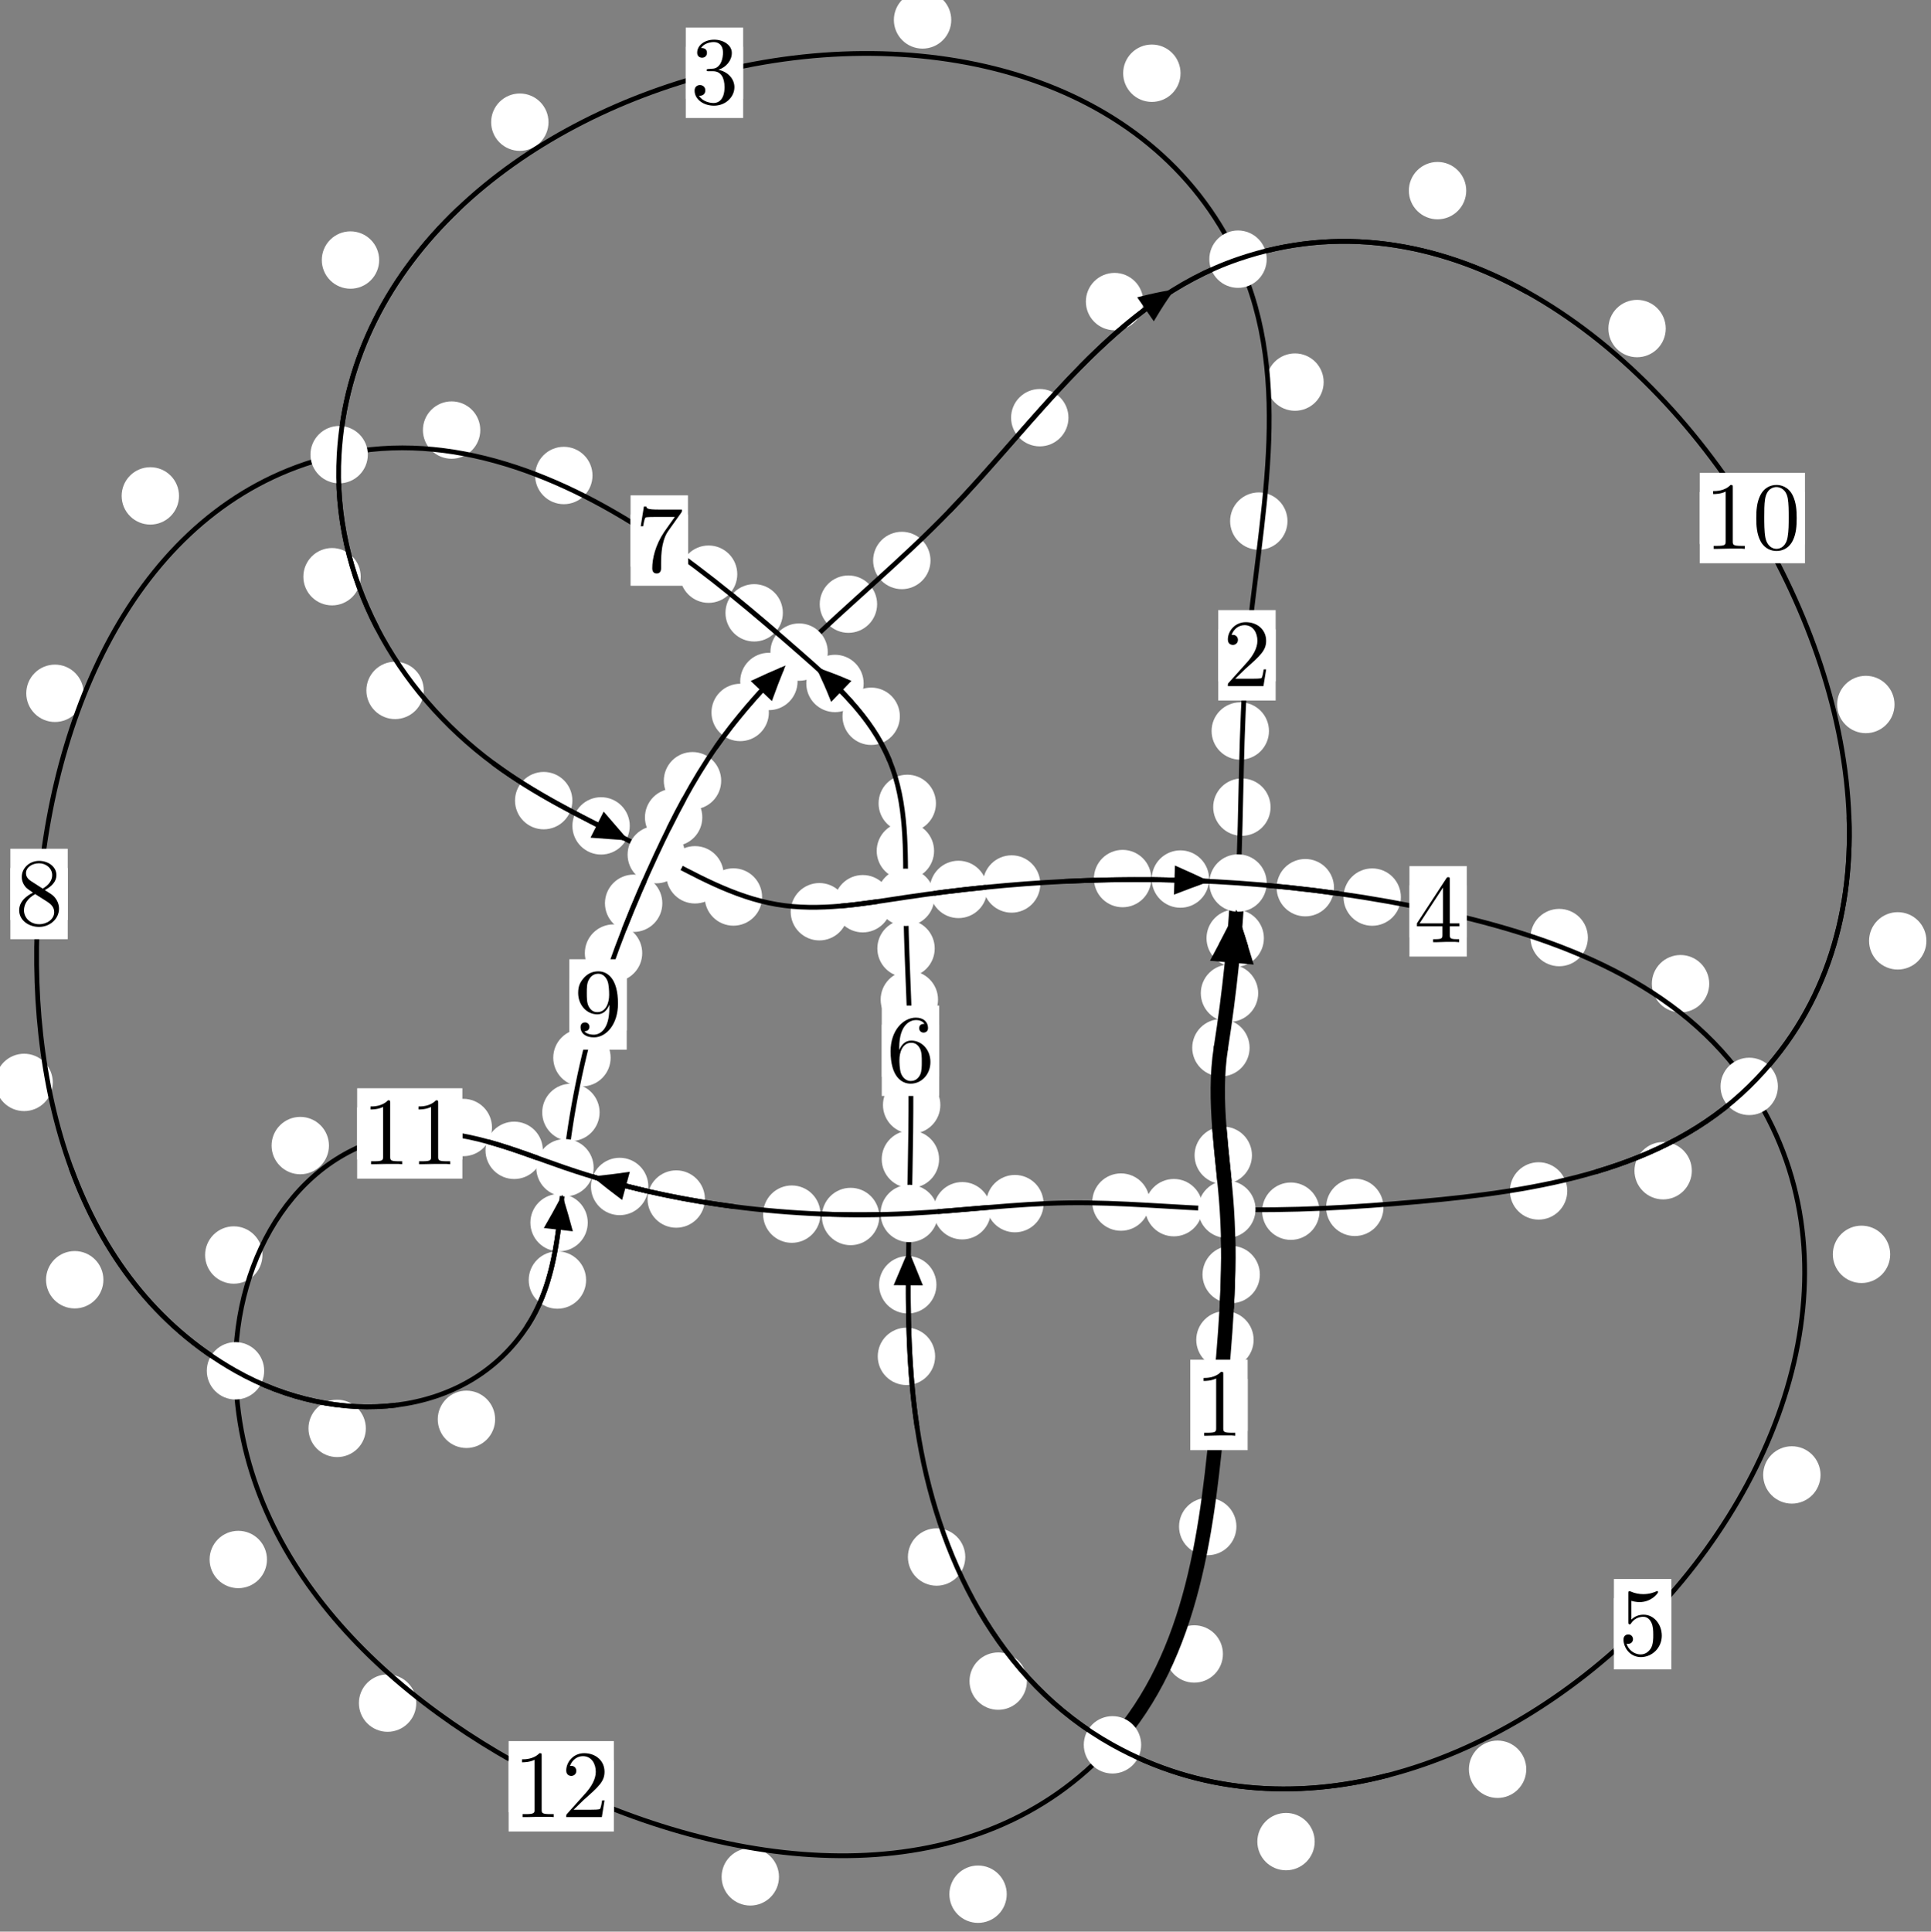 <?xml version="1.0"?>
<!-- Created by MetaPost 1.999 on 2021.07.06:0010 -->
<svg version="1.1" xmlns="http://www.w3.org/2000/svg" xmlns:xlink="http://www.w3.org/1999/xlink" width="201.208" height="201.251" viewBox="0 0 201.208 201.251">
<rect x="0" y="0" width="201.208" height="201.251" fill="#808080" stroke="none"/>
<!-- Original BoundingBox: -129.476654 -108.339905 71.731384 92.911057 -->
  <defs>
    <g transform="scale(0.01,0.01)" id="GLYPHcmr10_48">
      <path style="fill-rule: evenodd;" d="M460 -320C460 -400,455 -480,420 -554C374 -650,292 -666,250 -666C190 -666,117 -640,76 -547C44 -478,39 -400,39 -320C39 -245,43 -155,84 -79C127 2,200 22,249 22C303 22,379 1,423 -94C455 -163,460 -241,460 -320M249 -0C210 -0,151 -25,133 -121C122 -181,122 -273,122 -332C122 -396,122 -462,130 -516C149 -635,224 -644,249 -644C282 -644,348 -626,367 -527C377 -471,377 -395,377 -332C377 -257,377 -189,366 -125C351 -30,294 -0,249 -0"></path>
    </g>
    <g transform="scale(0.01,0.01)" id="GLYPHcmr10_49">
      <path style="fill-rule: evenodd;" d="M294 -640C294 -664,294 -666,271 -666C209 -602,121 -602,89 -602L89 -571C109 -571,168 -571,220 -597L220 -79C220 -43,217 -31,127 -31L95 -31L95 -0L257 -0L130 -3L217 -3L257 -3L297 -3L384 -3L419 -0L419 -31L387 -31C297 -31,294 -42,294 -79"></path>
    </g>
    <g transform="scale(0.01,0.01)" id="GLYPHcmr10_50">
      <path style="fill-rule: evenodd;" d="M127 -77L233 -180C389 -318,449 -372,449 -472C449 -586,359 -666,237 -666C124 -666,50 -574,50 -485C50 -429,100 -429,103 -429C120 -429,155 -441,155 -482C155 -508,137 -534,102 -534C94 -534,92 -534,89 -533C112 -598,166 -635,224 -635C315 -635,358 -554,358 -472C358 -392,308 -313,253 -251L61 -37C50 -26,50 -24,50 -0L421 -0L449 -174L424 -174C419 -144,412 -100,402 -85C395 -77,329 -77,307 -77"></path>
    </g>
    <g transform="scale(0.01,0.01)" id="GLYPHcmr10_51">
      <path style="fill-rule: evenodd;" d="M290 -352C372 -379,430 -449,430 -528C430 -610,342 -666,246 -666C145 -666,69 -606,69 -530C69 -497,91 -478,120 -478C151 -478,171 -500,171 -529C171 -579,124 -579,109 -579C140 -628,206 -641,242 -641C283 -641,338 -619,338 -529C338 -517,336 -459,310 -415C280 -367,246 -364,221 -363C213 -362,189 -360,182 -360C174 -359,167 -358,167 -348C167 -337,174 -337,191 -337L235 -337C317 -337,354 -269,354 -171C354 -35,285 -6,241 -6C198 -6,123 -23,88 -82C123 -77,154 -99,154 -137C154 -173,127 -193,98 -193C74 -193,42 -179,42 -135C42 -44,135 22,244 22C366 22,457 -69,457 -171C457 -253,394 -331,290 -352"></path>
    </g>
    <g transform="scale(0.01,0.01)" id="GLYPHcmr10_52">
      <path style="fill-rule: evenodd;" d="M294 -165L294 -78C294 -42,292 -31,218 -31L197 -31L197 -0L332 -0L238 -3L290 -3L332 -3L374 -3L427 -3L468 -0L468 -31L447 -31C373 -31,371 -42,371 -78L371 -165L471 -165L471 -196L371 -196L371 -651C371 -671,371 -677,355 -677C346 -677,343 -677,335 -665L28 -196L28 -165M300 -196L56 -196L300 -569"></path>
    </g>
    <g transform="scale(0.01,0.01)" id="GLYPHcmr10_53">
      <path style="fill-rule: evenodd;" d="M449 -201C449 -320,367 -420,259 -420C211 -420,168 -404,132 -369L132 -564C152 -558,185 -551,217 -551C340 -551,410 -642,410 -655C410 -661,407 -666,400 -666C399 -666,397 -666,392 -663C372 -654,323 -634,256 -634C216 -634,170 -641,123 -662C115 -665,113 -665,111 -665C101 -665,101 -657,101 -641L101 -345C101 -327,101 -319,115 -319C122 -319,124 -322,128 -328C139 -344,176 -398,257 -398C309 -398,334 -352,342 -334C358 -297,360 -258,360 -208C360 -173,360 -113,336 -71C312 -32,275 -6,229 -6C156 -6,99 -59,82 -118C85 -117,88 -116,99 -116C132 -116,149 -141,149 -165C149 -189,132 -214,99 -214C85 -214,50 -207,50 -161C50 -75,119 22,231 22C347 22,449 -74,449 -201"></path>
    </g>
    <g transform="scale(0.01,0.01)" id="GLYPHcmr10_54">
      <path style="fill-rule: evenodd;" d="M132 -328L132 -352C132 -605,256 -641,307 -641C331 -641,373 -635,395 -601C380 -601,340 -601,340 -556C340 -525,364 -510,386 -510C402 -510,432 -519,432 -558C432 -618,388 -666,305 -666C177 -666,42 -537,42 -316C42 -49,158 22,251 22C362 22,457 -72,457 -204C457 -331,368 -427,257 -427C189 -427,152 -376,132 -328M251 -6C188 -6,158 -66,152 -81C134 -128,134 -208,134 -226C134 -304,166 -404,256 -404C272 -404,318 -404,349 -342C367 -305,367 -254,367 -205C367 -157,367 -107,350 -71C320 -11,274 -6,251 -6"></path>
    </g>
    <g transform="scale(0.01,0.01)" id="GLYPHcmr10_55">
      <path style="fill-rule: evenodd;" d="M476 -609C485 -621,485 -623,485 -644L242 -644C120 -644,118 -657,114 -676L89 -676L56 -470L81 -470C84 -486,93 -549,106 -561C113 -567,191 -567,204 -567L411 -567C400 -551,321 -442,299 -409C209 -274,176 -135,176 -33C176 -23,176 22,222 22C268 22,268 -23,268 -33L268 -84C268 -139,271 -194,279 -248C283 -271,297 -357,341 -419"></path>
    </g>
    <g transform="scale(0.01,0.01)" id="GLYPHcmr10_56">
      <path style="fill-rule: evenodd;" d="M163 -457C117 -487,113 -521,113 -538C113 -599,178 -641,249 -641C322 -641,386 -589,386 -517C386 -460,347 -412,287 -377M309 -362C381 -399,430 -451,430 -517C430 -609,341 -666,250 -666C150 -666,69 -592,69 -499C69 -481,71 -436,113 -389C124 -377,161 -352,186 -335C128 -306,42 -250,42 -151C42 -45,144 22,249 22C362 22,457 -61,457 -168C457 -204,446 -249,408 -291C389 -312,373 -322,309 -362M209 -320L332 -242C360 -223,407 -193,407 -132C407 -58,332 -6,250 -6C164 -6,92 -68,92 -151C92 -209,124 -273,209 -320"></path>
    </g>
    <g transform="scale(0.01,0.01)" id="GLYPHcmr10_57">
      <path style="fill-rule: evenodd;" d="M367 -318L367 -286C367 -52,263 -6,205 -6C188 -6,134 -8,107 -42C151 -42,159 -71,159 -88C159 -119,135 -134,113 -134C97 -134,67 -125,67 -86C67 -19,121 22,206 22C335 22,457 -114,457 -329C457 -598,342 -666,253 -666C198 -666,149 -648,106 -603C65 -558,42 -516,42 -441C42 -316,130 -218,242 -218C303 -218,344 -260,367 -318M243 -241C227 -241,181 -241,150 -304C132 -341,132 -391,132 -440C132 -494,132 -541,153 -578C180 -628,218 -641,253 -641C299 -641,332 -607,349 -562C361 -530,365 -467,365 -421C365 -338,331 -241,243 -241"></path>
    </g>
  </defs>
  <path d="M131.101 103.477C131.101 102.684,130.786 101.924,130.226 101.363C129.665 100.803,128.905 100.488,128.112 100.488C127.32 100.488,126.559 100.803,125.999 101.363C125.438 101.924,125.123 102.684,125.123 103.477C125.123 104.269,125.438 105.029,125.999 105.59C126.559 106.15,127.32 106.465,128.112 106.465C128.905 106.465,129.665 106.15,130.226 105.59C130.786 105.029,131.101 104.269,131.101 103.477Z" style="fill: rgb(100%,100%,100%);stroke: none;"></path>
  <path d="M130.207 109.162C130.207 108.369,129.892 107.609,129.332 107.049C128.771 106.488,128.011 106.173,127.218 106.173C126.426 106.173,125.665 106.488,125.105 107.049C124.545 107.609,124.23 108.369,124.23 109.162C124.23 109.955,124.545 110.715,125.105 111.275C125.665 111.836,126.426 112.151,127.218 112.151C128.011 112.151,128.771 111.836,129.332 111.275C129.892 110.715,130.207 109.955,130.207 109.162Z" style="fill: rgb(100%,100%,100%);stroke: none;"></path>
  <path d="M132.392 84.093C132.392 83.3,132.077 82.54,131.516 81.98C130.956 81.419,130.196 81.104,129.403 81.104C128.61 81.104,127.85 81.419,127.29 81.98C126.729 82.54,126.414 83.3,126.414 84.093C126.414 84.886,126.729 85.646,127.29 86.206C127.85 86.767,128.61 87.082,129.403 87.082C130.196 87.082,130.956 86.767,131.516 86.206C132.077 85.646,132.392 84.886,132.392 84.093Z" style="fill: rgb(100%,100%,100%);stroke: none;"></path>
  <path d="M131.696 97.748C131.696 96.955,131.381 96.195,130.82 95.635C130.26 95.074,129.5 94.759,128.707 94.759C127.914 94.759,127.154 95.074,126.594 95.635C126.033 96.195,125.718 96.955,125.718 97.748C125.718 98.541,126.033 99.301,126.594 99.861C127.154 100.422,127.914 100.737,128.707 100.737C129.5 100.737,130.26 100.422,130.82 99.861C131.381 99.301,131.696 98.541,131.696 97.748Z" style="fill: rgb(100%,100%,100%);stroke: none;"></path>
  <path d="M134.155 54.291C134.155 53.499,133.84 52.739,133.279 52.178C132.719 51.618,131.959 51.303,131.166 51.303C130.373 51.303,129.613 51.618,129.053 52.178C128.492 52.739,128.177 53.499,128.177 54.291C128.177 55.084,128.492 55.844,129.053 56.405C129.613 56.965,130.373 57.28,131.166 57.28C131.959 57.28,132.719 56.965,133.279 56.405C133.84 55.844,134.155 55.084,134.155 54.291Z" style="fill: rgb(100%,100%,100%);stroke: none;"></path>
  <path d="M132.224 76.16C132.224 75.368,131.909 74.607,131.348 74.047C130.788 73.486,130.028 73.172,129.235 73.172C128.442 73.172,127.682 73.486,127.122 74.047C126.561 74.607,126.246 75.368,126.246 76.16C126.246 76.953,126.561 77.713,127.122 78.274C127.682 78.834,128.442 79.149,129.235 79.149C130.028 79.149,130.788 78.834,131.348 78.274C131.909 77.713,132.224 76.953,132.224 76.16Z" style="fill: rgb(100%,100%,100%);stroke: none;"></path>
  <path d="M123.011 7.63C123.011 6.837,122.696 6.077,122.135 5.517C121.575 4.956,120.814 4.641,120.022 4.641C119.229 4.641,118.469 4.956,117.908 5.517C117.348 6.077,117.033 6.837,117.033 7.63C117.033 8.423,117.348 9.183,117.908 9.743C118.469 10.304,119.229 10.619,120.022 10.619C120.814 10.619,121.575 10.304,122.135 9.743C122.696 9.183,123.011 8.423,123.011 7.63Z" style="fill: rgb(100%,100%,100%);stroke: none;"></path>
  <path d="M137.924 39.809C137.924 39.017,137.609 38.257,137.049 37.696C136.488 37.136,135.728 36.821,134.935 36.821C134.143 36.821,133.383 37.136,132.822 37.696C132.262 38.257,131.947 39.017,131.947 39.809C131.947 40.602,132.262 41.362,132.822 41.923C133.383 42.483,134.143 42.798,134.935 42.798C135.728 42.798,136.488 42.483,137.049 41.923C137.609 41.362,137.924 40.602,137.924 39.809Z" style="fill: rgb(100%,100%,100%);stroke: none;"></path>
  <path d="M57.153 12.73C57.153 11.937,56.839 11.177,56.278 10.616C55.718 10.056,54.957 9.741,54.165 9.741C53.372 9.741,52.612 10.056,52.051 10.616C51.491 11.177,51.176 11.937,51.176 12.73C51.176 13.522,51.491 14.282,52.051 14.843C52.612 15.403,53.372 15.718,54.165 15.718C54.957 15.718,55.718 15.403,56.278 14.843C56.839 14.282,57.153 13.522,57.153 12.73Z" style="fill: rgb(100%,100%,100%);stroke: none;"></path>
  <path d="M99.119 2.078C99.119 1.285,98.804 0.525,98.243 -0.036C97.683 -0.596,96.923 -0.911,96.13 -0.911C95.337 -0.911,94.577 -0.596,94.017 -0.036C93.456 0.525,93.141 1.285,93.141 2.078C93.141 2.87,93.456 3.631,94.017 4.191C94.577 4.751,95.337 5.066,96.13 5.066C96.923 5.066,97.683 4.751,98.243 4.191C98.804 3.631,99.119 2.87,99.119 2.078Z" style="fill: rgb(100%,100%,100%);stroke: none;"></path>
  <path d="M37.586 60.085C37.586 59.293,37.271 58.533,36.711 57.972C36.15 57.412,35.39 57.097,34.598 57.097C33.805 57.097,33.045 57.412,32.484 57.972C31.924 58.533,31.609 59.293,31.609 60.085C31.609 60.878,31.924 61.638,32.484 62.199C33.045 62.759,33.805 63.074,34.598 63.074C35.39 63.074,36.15 62.759,36.711 62.199C37.271 61.638,37.586 60.878,37.586 60.085Z" style="fill: rgb(100%,100%,100%);stroke: none;"></path>
  <path d="M39.508 27.093C39.508 26.3,39.193 25.54,38.632 24.98C38.072 24.419,37.311 24.104,36.519 24.104C35.726 24.104,34.966 24.419,34.405 24.98C33.845 25.54,33.53 26.3,33.53 27.093C33.53 27.886,33.845 28.646,34.405 29.206C34.966 29.767,35.726 30.082,36.519 30.082C37.311 30.082,38.072 29.767,38.632 29.206C39.193 28.646,39.508 27.886,39.508 27.093Z" style="fill: rgb(100%,100%,100%);stroke: none;"></path>
  <path d="M59.641 83.415C59.641 82.622,59.326 81.862,58.766 81.302C58.205 80.741,57.445 80.426,56.652 80.426C55.86 80.426,55.099 80.741,54.539 81.302C53.979 81.862,53.664 82.622,53.664 83.415C53.664 84.208,53.979 84.968,54.539 85.528C55.099 86.089,55.86 86.404,56.652 86.404C57.445 86.404,58.205 86.089,58.766 85.528C59.326 84.968,59.641 84.208,59.641 83.415Z" style="fill: rgb(100%,100%,100%);stroke: none;"></path>
  <path d="M44.154 71.932C44.154 71.139,43.839 70.379,43.279 69.818C42.718 69.258,41.958 68.943,41.165 68.943C40.373 68.943,39.612 69.258,39.052 69.818C38.491 70.379,38.176 71.139,38.176 71.932C38.176 72.724,38.491 73.484,39.052 74.045C39.612 74.605,40.373 74.92,41.165 74.92C41.958 74.92,42.718 74.605,43.279 74.045C43.839 73.484,44.154 72.724,44.154 71.932Z" style="fill: rgb(100%,100%,100%);stroke: none;"></path>
  <path d="M75.405 91.143C75.405 90.351,75.09 89.59,74.529 89.03C73.969 88.469,73.209 88.155,72.416 88.155C71.623 88.155,70.863 88.469,70.303 89.03C69.742 89.59,69.427 90.351,69.427 91.143C69.427 91.936,69.742 92.696,70.303 93.257C70.863 93.817,71.623 94.132,72.416 94.132C73.209 94.132,73.969 93.817,74.529 93.257C75.09 92.696,75.405 91.936,75.405 91.143Z" style="fill: rgb(100%,100%,100%);stroke: none;"></path>
  <path d="M65.621 86.046C65.621 85.253,65.306 84.493,64.745 83.932C64.185 83.372,63.425 83.057,62.632 83.057C61.839 83.057,61.079 83.372,60.519 83.932C59.958 84.493,59.643 85.253,59.643 86.046C59.643 86.838,59.958 87.598,60.519 88.159C61.079 88.719,61.839 89.034,62.632 89.034C63.425 89.034,64.185 88.719,64.745 88.159C65.306 87.598,65.621 86.838,65.621 86.046Z" style="fill: rgb(100%,100%,100%);stroke: none;"></path>
  <path d="M88.366 94.99C88.366 94.197,88.051 93.437,87.491 92.876C86.93 92.316,86.17 92.001,85.377 92.001C84.585 92.001,83.825 92.316,83.264 92.876C82.704 93.437,82.389 94.197,82.389 94.99C82.389 95.783,82.704 96.543,83.264 97.103C83.825 97.664,84.585 97.979,85.377 97.979C86.17 97.979,86.93 97.664,87.491 97.103C88.051 96.543,88.366 95.783,88.366 94.99Z" style="fill: rgb(100%,100%,100%);stroke: none;"></path>
  <path d="M79.409 93.456C79.409 92.663,79.094 91.903,78.533 91.342C77.973 90.782,77.213 90.467,76.42 90.467C75.627 90.467,74.867 90.782,74.307 91.342C73.746 91.903,73.431 92.663,73.431 93.456C73.431 94.248,73.746 95.009,74.307 95.569C74.867 96.13,75.627 96.445,76.42 96.445C77.213 96.445,77.973 96.13,78.533 95.569C79.094 95.009,79.409 94.248,79.409 93.456Z" style="fill: rgb(100%,100%,100%);stroke: none;"></path>
  <path d="M102.862 92.666C102.862 91.873,102.547 91.113,101.986 90.553C101.426 89.992,100.666 89.677,99.873 89.677C99.08 89.677,98.32 89.992,97.76 90.553C97.199 91.113,96.884 91.873,96.884 92.666C96.884 93.459,97.199 94.219,97.76 94.779C98.32 95.34,99.08 95.655,99.873 95.655C100.666 95.655,101.426 95.34,101.986 94.779C102.547 94.219,102.862 93.459,102.862 92.666Z" style="fill: rgb(100%,100%,100%);stroke: none;"></path>
  <path d="M92.888 94.155C92.888 93.362,92.573 92.602,92.013 92.041C91.452 91.481,90.692 91.166,89.899 91.166C89.107 91.166,88.346 91.481,87.786 92.041C87.225 92.602,86.911 93.362,86.911 94.155C86.911 94.947,87.225 95.708,87.786 96.268C88.346 96.829,89.107 97.144,89.899 97.144C90.692 97.144,91.452 96.829,92.013 96.268C92.573 95.708,92.888 94.947,92.888 94.155Z" style="fill: rgb(100%,100%,100%);stroke: none;"></path>
  <path d="M119.963 91.535C119.963 90.742,119.648 89.982,119.088 89.421C118.527 88.861,117.767 88.546,116.974 88.546C116.182 88.546,115.422 88.861,114.861 89.421C114.301 89.982,113.986 90.742,113.986 91.535C113.986 92.327,114.301 93.088,114.861 93.648C115.422 94.209,116.182 94.523,116.974 94.523C117.767 94.523,118.527 94.209,119.088 93.648C119.648 93.088,119.963 92.327,119.963 91.535Z" style="fill: rgb(100%,100%,100%);stroke: none;"></path>
  <path d="M108.398 92.1C108.398 91.308,108.083 90.547,107.523 89.987C106.962 89.427,106.202 89.112,105.409 89.112C104.617 89.112,103.856 89.427,103.296 89.987C102.735 90.547,102.421 91.308,102.421 92.1C102.421 92.893,102.735 93.653,103.296 94.214C103.856 94.774,104.617 95.089,105.409 95.089C106.202 95.089,106.962 94.774,107.523 94.214C108.083 93.653,108.398 92.893,108.398 92.1Z" style="fill: rgb(100%,100%,100%);stroke: none;"></path>
  <path d="M139.001 92.484C139.001 91.692,138.686 90.932,138.126 90.371C137.565 89.811,136.805 89.496,136.013 89.496C135.22 89.496,134.46 89.811,133.899 90.371C133.339 90.932,133.024 91.692,133.024 92.484C133.024 93.277,133.339 94.037,133.899 94.598C134.46 95.158,135.22 95.473,136.013 95.473C136.805 95.473,137.565 95.158,138.126 94.598C138.686 94.037,139.001 93.277,139.001 92.484Z" style="fill: rgb(100%,100%,100%);stroke: none;"></path>
  <path d="M125.986 91.585C125.986 90.793,125.671 90.032,125.11 89.472C124.55 88.912,123.79 88.597,122.997 88.597C122.204 88.597,121.444 88.912,120.884 89.472C120.323 90.032,120.008 90.793,120.008 91.585C120.008 92.378,120.323 93.138,120.884 93.699C121.444 94.259,122.204 94.574,122.997 94.574C123.79 94.574,124.55 94.259,125.11 93.699C125.671 93.138,125.986 92.378,125.986 91.585Z" style="fill: rgb(100%,100%,100%);stroke: none;"></path>
  <path d="M165.454 97.682C165.454 96.889,165.139 96.129,164.579 95.568C164.018 95.008,163.258 94.693,162.465 94.693C161.673 94.693,160.913 95.008,160.352 95.568C159.792 96.129,159.477 96.889,159.477 97.682C159.477 98.474,159.792 99.234,160.352 99.795C160.913 100.355,161.673 100.67,162.465 100.67C163.258 100.67,164.018 100.355,164.579 99.795C165.139 99.234,165.454 98.474,165.454 97.682Z" style="fill: rgb(100%,100%,100%);stroke: none;"></path>
  <path d="M145.971 93.464C145.971 92.672,145.656 91.912,145.096 91.351C144.535 90.791,143.775 90.476,142.982 90.476C142.19 90.476,141.43 90.791,140.869 91.351C140.309 91.912,139.994 92.672,139.994 93.464C139.994 94.257,140.309 95.017,140.869 95.578C141.43 96.138,142.19 96.453,142.982 96.453C143.775 96.453,144.535 96.138,145.096 95.578C145.656 95.017,145.971 94.257,145.971 93.464Z" style="fill: rgb(100%,100%,100%);stroke: none;"></path>
  <path d="M196.956 130.686C196.956 129.893,196.641 129.133,196.081 128.572C195.52 128.012,194.76 127.697,193.968 127.697C193.175 127.697,192.415 128.012,191.854 128.572C191.294 129.133,190.979 129.893,190.979 130.686C190.979 131.478,191.294 132.239,191.854 132.799C192.415 133.359,193.175 133.674,193.968 133.674C194.76 133.674,195.52 133.359,196.081 132.799C196.641 132.239,196.956 131.478,196.956 130.686Z" style="fill: rgb(100%,100%,100%);stroke: none;"></path>
  <path d="M178.1 102.489C178.1 101.696,177.785 100.936,177.224 100.375C176.664 99.815,175.904 99.5,175.111 99.5C174.318 99.5,173.558 99.815,172.998 100.375C172.437 100.936,172.122 101.696,172.122 102.489C172.122 103.281,172.437 104.041,172.998 104.602C173.558 105.162,174.318 105.477,175.111 105.477C175.904 105.477,176.664 105.162,177.224 104.602C177.785 104.041,178.1 103.281,178.1 102.489Z" style="fill: rgb(100%,100%,100%);stroke: none;"></path>
  <path d="M159.036 184.333C159.036 183.54,158.721 182.78,158.16 182.22C157.6 181.659,156.84 181.344,156.047 181.344C155.254 181.344,154.494 181.659,153.934 182.22C153.373 182.78,153.058 183.54,153.058 184.333C153.058 185.126,153.373 185.886,153.934 186.446C154.494 187.007,155.254 187.322,156.047 187.322C156.84 187.322,157.6 187.007,158.16 186.446C158.721 185.886,159.036 185.126,159.036 184.333Z" style="fill: rgb(100%,100%,100%);stroke: none;"></path>
  <path d="M189.698 153.669C189.698 152.876,189.383 152.116,188.823 151.555C188.262 150.995,187.502 150.68,186.709 150.68C185.917 150.68,185.156 150.995,184.596 151.555C184.035 152.116,183.721 152.876,183.721 153.669C183.721 154.461,184.035 155.221,184.596 155.782C185.156 156.342,185.917 156.657,186.709 156.657C187.502 156.657,188.262 156.342,188.823 155.782C189.383 155.221,189.698 154.461,189.698 153.669Z" style="fill: rgb(100%,100%,100%);stroke: none;"></path>
  <path d="M107.001 175.15C107.001 174.357,106.686 173.597,106.126 173.037C105.565 172.476,104.805 172.161,104.012 172.161C103.22 172.161,102.459 172.476,101.899 173.037C101.338 173.597,101.023 174.357,101.023 175.15C101.023 175.943,101.338 176.703,101.899 177.263C102.459 177.824,103.22 178.139,104.012 178.139C104.805 178.139,105.565 177.824,106.126 177.263C106.686 176.703,107.001 175.943,107.001 175.15Z" style="fill: rgb(100%,100%,100%);stroke: none;"></path>
  <path d="M136.991 191.871C136.991 191.079,136.676 190.319,136.116 189.758C135.555 189.198,134.795 188.883,134.002 188.883C133.21 188.883,132.45 189.198,131.889 189.758C131.329 190.319,131.014 191.079,131.014 191.871C131.014 192.664,131.329 193.424,131.889 193.985C132.45 194.545,133.21 194.86,134.002 194.86C134.795 194.86,135.555 194.545,136.116 193.985C136.676 193.424,136.991 192.664,136.991 191.871Z" style="fill: rgb(100%,100%,100%);stroke: none;"></path>
  <path d="M97.438 141.315C97.438 140.522,97.123 139.762,96.563 139.201C96.002 138.641,95.242 138.326,94.45 138.326C93.657 138.326,92.897 138.641,92.336 139.201C91.776 139.762,91.461 140.522,91.461 141.315C91.461 142.107,91.776 142.868,92.336 143.428C92.897 143.989,93.657 144.303,94.45 144.303C95.242 144.303,96.002 143.989,96.563 143.428C97.123 142.868,97.438 142.107,97.438 141.315Z" style="fill: rgb(100%,100%,100%);stroke: none;"></path>
  <path d="M100.581 162.221C100.581 161.428,100.266 160.668,99.705 160.108C99.145 159.547,98.385 159.232,97.592 159.232C96.799 159.232,96.039 159.547,95.478 160.108C94.918 160.668,94.603 161.428,94.603 162.221C94.603 163.014,94.918 163.774,95.478 164.334C96.039 164.895,96.799 165.21,97.592 165.21C98.385 165.21,99.145 164.895,99.705 164.334C100.266 163.774,100.581 163.014,100.581 162.221Z" style="fill: rgb(100%,100%,100%);stroke: none;"></path>
  <path d="M97.852 120.777C97.852 119.984,97.537 119.224,96.976 118.664C96.416 118.103,95.656 117.788,94.863 117.788C94.07 117.788,93.31 118.103,92.75 118.664C92.189 119.224,91.874 119.984,91.874 120.777C91.874 121.57,92.189 122.33,92.75 122.89C93.31 123.451,94.07 123.766,94.863 123.766C95.656 123.766,96.416 123.451,96.976 122.89C97.537 122.33,97.852 121.57,97.852 120.777Z" style="fill: rgb(100%,100%,100%);stroke: none;"></path>
  <path d="M97.575 133.857C97.575 133.064,97.26 132.304,96.699 131.744C96.139 131.183,95.379 130.868,94.586 130.868C93.793 130.868,93.033 131.183,92.473 131.744C91.912 132.304,91.597 133.064,91.597 133.857C91.597 134.65,91.912 135.41,92.473 135.97C93.033 136.531,93.793 136.846,94.586 136.846C95.379 136.846,96.139 136.531,96.699 135.97C97.26 135.41,97.575 134.65,97.575 133.857Z" style="fill: rgb(100%,100%,100%);stroke: none;"></path>
  <path d="M97.741 104.144C97.741 103.351,97.426 102.591,96.865 102.031C96.305 101.47,95.545 101.155,94.752 101.155C93.959 101.155,93.199 101.47,92.639 102.031C92.078 102.591,91.763 103.351,91.763 104.144C91.763 104.937,92.078 105.697,92.639 106.257C93.199 106.818,93.959 107.133,94.752 107.133C95.545 107.133,96.305 106.818,96.865 106.257C97.426 105.697,97.741 104.937,97.741 104.144Z" style="fill: rgb(100%,100%,100%);stroke: none;"></path>
  <path d="M97.982 115.125C97.982 114.333,97.667 113.572,97.107 113.012C96.547 112.452,95.786 112.137,94.994 112.137C94.201 112.137,93.441 112.452,92.88 113.012C92.32 113.572,92.005 114.333,92.005 115.125C92.005 115.918,92.32 116.678,92.88 117.239C93.441 117.799,94.201 118.114,94.994 118.114C95.786 118.114,96.547 117.799,97.107 117.239C97.667 116.678,97.982 115.918,97.982 115.125Z" style="fill: rgb(100%,100%,100%);stroke: none;"></path>
  <path d="M97.329 88.653C97.329 87.86,97.014 87.1,96.454 86.539C95.893 85.979,95.133 85.664,94.34 85.664C93.548 85.664,92.788 85.979,92.227 86.539C91.667 87.1,91.352 87.86,91.352 88.653C91.352 89.445,91.667 90.206,92.227 90.766C92.788 91.327,93.548 91.641,94.34 91.641C95.133 91.641,95.893 91.327,96.454 90.766C97.014 90.206,97.329 89.445,97.329 88.653Z" style="fill: rgb(100%,100%,100%);stroke: none;"></path>
  <path d="M97.397 98.819C97.397 98.027,97.082 97.266,96.522 96.706C95.961 96.145,95.201 95.831,94.408 95.831C93.615 95.831,92.855 96.145,92.295 96.706C91.734 97.266,91.419 98.027,91.419 98.819C91.419 99.612,91.734 100.372,92.295 100.933C92.855 101.493,93.615 101.808,94.408 101.808C95.201 101.808,95.961 101.493,96.522 100.933C97.082 100.372,97.397 99.612,97.397 98.819Z" style="fill: rgb(100%,100%,100%);stroke: none;"></path>
  <path d="M93.765 74.626C93.765 73.834,93.45 73.074,92.89 72.513C92.329 71.953,91.569 71.638,90.777 71.638C89.984 71.638,89.224 71.953,88.663 72.513C88.103 73.074,87.788 73.834,87.788 74.626C87.788 75.419,88.103 76.179,88.663 76.74C89.224 77.3,89.984 77.615,90.777 77.615C91.569 77.615,92.329 77.3,92.89 76.74C93.45 76.179,93.765 75.419,93.765 74.626Z" style="fill: rgb(100%,100%,100%);stroke: none;"></path>
  <path d="M97.525 83.701C97.525 82.909,97.21 82.149,96.65 81.588C96.089 81.028,95.329 80.713,94.536 80.713C93.744 80.713,92.983 81.028,92.423 81.588C91.863 82.149,91.548 82.909,91.548 83.701C91.548 84.494,91.863 85.254,92.423 85.815C92.983 86.375,93.744 86.69,94.536 86.69C95.329 86.69,96.089 86.375,96.65 85.815C97.21 85.254,97.525 84.494,97.525 83.701Z" style="fill: rgb(100%,100%,100%);stroke: none;"></path>
  <path d="M81.572 63.849C81.572 63.056,81.257 62.296,80.696 61.736C80.136 61.175,79.375 60.86,78.583 60.86C77.79 60.86,77.03 61.175,76.469 61.736C75.909 62.296,75.594 63.056,75.594 63.849C75.594 64.642,75.909 65.402,76.469 65.962C77.03 66.523,77.79 66.838,78.583 66.838C79.375 66.838,80.136 66.523,80.696 65.962C81.257 65.402,81.572 64.642,81.572 63.849Z" style="fill: rgb(100%,100%,100%);stroke: none;"></path>
  <path d="M89.992 71.207C89.992 70.415,89.677 69.655,89.117 69.094C88.556 68.534,87.796 68.219,87.003 68.219C86.211 68.219,85.451 68.534,84.89 69.094C84.33 69.655,84.015 70.415,84.015 71.207C84.015 72,84.33 72.76,84.89 73.321C85.451 73.881,86.211 74.196,87.003 74.196C87.796 74.196,88.556 73.881,89.117 73.321C89.677 72.76,89.992 72,89.992 71.207Z" style="fill: rgb(100%,100%,100%);stroke: none;"></path>
  <path d="M61.737 49.54C61.737 48.748,61.422 47.987,60.862 47.427C60.301 46.866,59.541 46.551,58.748 46.551C57.956 46.551,57.195 46.866,56.635 47.427C56.074 47.987,55.76 48.748,55.76 49.54C55.76 50.333,56.074 51.093,56.635 51.654C57.195 52.214,57.956 52.529,58.748 52.529C59.541 52.529,60.301 52.214,60.862 51.654C61.422 51.093,61.737 50.333,61.737 49.54Z" style="fill: rgb(100%,100%,100%);stroke: none;"></path>
  <path d="M76.822 59.822C76.822 59.029,76.507 58.269,75.947 57.709C75.386 57.148,74.626 56.833,73.834 56.833C73.041 56.833,72.281 57.148,71.72 57.709C71.16 58.269,70.845 59.029,70.845 59.822C70.845 60.615,71.16 61.375,71.72 61.935C72.281 62.496,73.041 62.811,73.834 62.811C74.626 62.811,75.386 62.496,75.947 61.935C76.507 61.375,76.822 60.615,76.822 59.822Z" style="fill: rgb(100%,100%,100%);stroke: none;"></path>
  <path d="M18.653 51.666C18.653 50.873,18.338 50.113,17.777 49.552C17.217 48.992,16.457 48.677,15.664 48.677C14.871 48.677,14.111 48.992,13.551 49.552C12.99 50.113,12.675 50.873,12.675 51.666C12.675 52.458,12.99 53.218,13.551 53.779C14.111 54.339,14.871 54.654,15.664 54.654C16.457 54.654,17.217 54.339,17.777 53.779C18.338 53.218,18.653 52.458,18.653 51.666Z" style="fill: rgb(100%,100%,100%);stroke: none;"></path>
  <path d="M50.045 44.808C50.045 44.015,49.73 43.255,49.17 42.695C48.609 42.134,47.849 41.819,47.056 41.819C46.264 41.819,45.504 42.134,44.943 42.695C44.383 43.255,44.068 44.015,44.068 44.808C44.068 45.601,44.383 46.361,44.943 46.921C45.504 47.482,46.264 47.797,47.056 47.797C47.849 47.797,48.609 47.482,49.17 46.921C49.73 46.361,50.045 45.601,50.045 44.808Z" style="fill: rgb(100%,100%,100%);stroke: none;"></path>
  <path d="M5.501 112.773C5.501 111.98,5.186 111.22,4.625 110.659C4.065 110.099,3.305 109.784,2.512 109.784C1.719 109.784,0.959 110.099,0.399 110.659C-0.162 111.22,-0.477 111.98,-0.477 112.773C-0.477 113.565,-0.162 114.325,0.399 114.886C0.959 115.446,1.719 115.761,2.512 115.761C3.305 115.761,4.065 115.446,4.625 114.886C5.186 114.325,5.501 113.565,5.501 112.773Z" style="fill: rgb(100%,100%,100%);stroke: none;"></path>
  <path d="M8.715 72.233C8.715 71.44,8.4 70.68,7.839 70.12C7.279 69.559,6.519 69.244,5.726 69.244C4.933 69.244,4.173 69.559,3.613 70.12C3.052 70.68,2.737 71.44,2.737 72.233C2.737 73.026,3.052 73.786,3.613 74.346C4.173 74.907,4.933 75.222,5.726 75.222C6.519 75.222,7.279 74.907,7.839 74.346C8.4 73.786,8.715 73.026,8.715 72.233Z" style="fill: rgb(100%,100%,100%);stroke: none;"></path>
  <path d="M38.12 148.821C38.12 148.029,37.805 147.269,37.245 146.708C36.684 146.148,35.924 145.833,35.131 145.833C34.339 145.833,33.578 146.148,33.018 146.708C32.458 147.269,32.143 148.029,32.143 148.821C32.143 149.614,32.458 150.374,33.018 150.935C33.578 151.495,34.339 151.81,35.131 151.81C35.924 151.81,36.684 151.495,37.245 150.935C37.805 150.374,38.12 149.614,38.12 148.821Z" style="fill: rgb(100%,100%,100%);stroke: none;"></path>
  <path d="M10.774 133.332C10.774 132.539,10.459 131.779,9.898 131.219C9.338 130.658,8.578 130.343,7.785 130.343C6.992 130.343,6.232 130.658,5.672 131.219C5.111 131.779,4.796 132.539,4.796 133.332C4.796 134.125,5.111 134.885,5.672 135.445C6.232 136.006,6.992 136.321,7.785 136.321C8.578 136.321,9.338 136.006,9.898 135.445C10.459 134.885,10.774 134.125,10.774 133.332Z" style="fill: rgb(100%,100%,100%);stroke: none;"></path>
  <path d="M61.07 133.364C61.07 132.571,60.756 131.811,60.195 131.251C59.635 130.69,58.874 130.375,58.082 130.375C57.289 130.375,56.529 130.69,55.968 131.251C55.408 131.811,55.093 132.571,55.093 133.364C55.093 134.157,55.408 134.917,55.968 135.477C56.529 136.038,57.289 136.353,58.082 136.353C58.874 136.353,59.635 136.038,60.195 135.477C60.756 134.917,61.07 134.157,61.07 133.364Z" style="fill: rgb(100%,100%,100%);stroke: none;"></path>
  <path d="M51.592 147.875C51.592 147.082,51.277 146.322,50.716 145.761C50.156 145.201,49.396 144.886,48.603 144.886C47.81 144.886,47.05 145.201,46.49 145.761C45.929 146.322,45.614 147.082,45.614 147.875C45.614 148.667,45.929 149.427,46.49 149.988C47.05 150.548,47.81 150.863,48.603 150.863C49.396 150.863,50.156 150.548,50.716 149.988C51.277 149.427,51.592 148.667,51.592 147.875Z" style="fill: rgb(100%,100%,100%);stroke: none;"></path>
  <path d="M62.477 115.897C62.477 115.105,62.162 114.345,61.601 113.784C61.041 113.224,60.281 112.909,59.488 112.909C58.695 112.909,57.935 113.224,57.375 113.784C56.814 114.345,56.499 115.105,56.499 115.897C56.499 116.69,56.814 117.45,57.375 118.011C57.935 118.571,58.695 118.886,59.488 118.886C60.281 118.886,61.041 118.571,61.601 118.011C62.162 117.45,62.477 116.69,62.477 115.897Z" style="fill: rgb(100%,100%,100%);stroke: none;"></path>
  <path d="M61.243 127.382C61.243 126.589,60.928 125.829,60.367 125.268C59.807 124.708,59.047 124.393,58.254 124.393C57.461 124.393,56.701 124.708,56.141 125.268C55.58 125.829,55.265 126.589,55.265 127.382C55.265 128.174,55.58 128.935,56.141 129.495C56.701 130.056,57.461 130.371,58.254 130.371C59.047 130.371,59.807 130.056,60.367 129.495C60.928 128.935,61.243 128.174,61.243 127.382Z" style="fill: rgb(100%,100%,100%);stroke: none;"></path>
  <path d="M66.918 99.299C66.918 98.506,66.603 97.746,66.042 97.186C65.482 96.625,64.722 96.31,63.929 96.31C63.136 96.31,62.376 96.625,61.816 97.186C61.255 97.746,60.94 98.506,60.94 99.299C60.94 100.092,61.255 100.852,61.816 101.412C62.376 101.973,63.136 102.288,63.929 102.288C64.722 102.288,65.482 101.973,66.042 101.412C66.603 100.852,66.918 100.092,66.918 99.299Z" style="fill: rgb(100%,100%,100%);stroke: none;"></path>
  <path d="M63.627 110.201C63.627 109.409,63.312 108.648,62.751 108.088C62.191 107.528,61.431 107.213,60.638 107.213C59.845 107.213,59.085 107.528,58.525 108.088C57.964 108.648,57.649 109.409,57.649 110.201C57.649 110.994,57.964 111.754,58.525 112.315C59.085 112.875,59.845 113.19,60.638 113.19C61.431 113.19,62.191 112.875,62.751 112.315C63.312 111.754,63.627 110.994,63.627 110.201Z" style="fill: rgb(100%,100%,100%);stroke: none;"></path>
  <path d="M73.18 85.159C73.18 84.367,72.865 83.606,72.305 83.046C71.744 82.485,70.984 82.171,70.191 82.171C69.399 82.171,68.639 82.485,68.078 83.046C67.518 83.606,67.203 84.367,67.203 85.159C67.203 85.952,67.518 86.712,68.078 87.273C68.639 87.833,69.399 88.148,70.191 88.148C70.984 88.148,71.744 87.833,72.305 87.273C72.865 86.712,73.18 85.952,73.18 85.159Z" style="fill: rgb(100%,100%,100%);stroke: none;"></path>
  <path d="M69.014 94.109C69.014 93.317,68.699 92.557,68.138 91.996C67.578 91.436,66.818 91.121,66.025 91.121C65.232 91.121,64.472 91.436,63.912 91.996C63.351 92.557,63.036 93.317,63.036 94.109C63.036 94.902,63.351 95.662,63.912 96.223C64.472 96.783,65.232 97.098,66.025 97.098C66.818 97.098,67.578 96.783,68.138 96.223C68.699 95.662,69.014 94.902,69.014 94.109Z" style="fill: rgb(100%,100%,100%);stroke: none;"></path>
  <path d="M80.114 74.229C80.114 73.436,79.799 72.676,79.238 72.116C78.678 71.555,77.918 71.24,77.125 71.24C76.332 71.24,75.572 71.555,75.012 72.116C74.451 72.676,74.136 73.436,74.136 74.229C74.136 75.022,74.451 75.782,75.012 76.342C75.572 76.903,76.332 77.218,77.125 77.218C77.918 77.218,78.678 76.903,79.238 76.342C79.799 75.782,80.114 75.022,80.114 74.229Z" style="fill: rgb(100%,100%,100%);stroke: none;"></path>
  <path d="M75.146 81.341C75.146 80.549,74.831 79.788,74.271 79.228C73.71 78.668,72.95 78.353,72.157 78.353C71.365 78.353,70.605 78.668,70.044 79.228C69.484 79.788,69.169 80.549,69.169 81.341C69.169 82.134,69.484 82.894,70.044 83.455C70.605 84.015,71.365 84.33,72.157 84.33C72.95 84.33,73.71 84.015,74.271 83.455C74.831 82.894,75.146 82.134,75.146 81.341Z" style="fill: rgb(100%,100%,100%);stroke: none;"></path>
  <path d="M91.394 62.944C91.394 62.152,91.079 61.392,90.518 60.831C89.958 60.271,89.198 59.956,88.405 59.956C87.612 59.956,86.852 60.271,86.292 60.831C85.731 61.392,85.416 62.152,85.416 62.944C85.416 63.737,85.731 64.497,86.292 65.058C86.852 65.618,87.612 65.933,88.405 65.933C89.198 65.933,89.958 65.618,90.518 65.058C91.079 64.497,91.394 63.737,91.394 62.944Z" style="fill: rgb(100%,100%,100%);stroke: none;"></path>
  <path d="M83.105 71C83.105 70.207,82.79 69.447,82.23 68.886C81.669 68.326,80.909 68.011,80.117 68.011C79.324 68.011,78.564 68.326,78.003 68.886C77.443 69.447,77.128 70.207,77.128 71C77.128 71.792,77.443 72.552,78.003 73.113C78.564 73.673,79.324 73.988,80.117 73.988C80.909 73.988,81.669 73.673,82.23 73.113C82.79 72.552,83.105 71.792,83.105 71Z" style="fill: rgb(100%,100%,100%);stroke: none;"></path>
  <path d="M111.332 43.517C111.332 42.724,111.017 41.964,110.457 41.404C109.896 40.843,109.136 40.528,108.343 40.528C107.551 40.528,106.791 40.843,106.23 41.404C105.67 41.964,105.355 42.724,105.355 43.517C105.355 44.31,105.67 45.07,106.23 45.63C106.791 46.191,107.551 46.506,108.343 46.506C109.136 46.506,109.896 46.191,110.457 45.63C111.017 45.07,111.332 44.31,111.332 43.517Z" style="fill: rgb(100%,100%,100%);stroke: none;"></path>
  <path d="M96.957 58.394C96.957 57.601,96.642 56.841,96.082 56.28C95.521 55.72,94.761 55.405,93.969 55.405C93.176 55.405,92.416 55.72,91.855 56.28C91.295 56.841,90.98 57.601,90.98 58.394C90.98 59.186,91.295 59.947,91.855 60.507C92.416 61.068,93.176 61.383,93.969 61.383C94.761 61.383,95.521 61.068,96.082 60.507C96.642 59.947,96.957 59.186,96.957 58.394Z" style="fill: rgb(100%,100%,100%);stroke: none;"></path>
  <path d="M152.78 19.862C152.78 19.069,152.465 18.309,151.904 17.748C151.344 17.188,150.584 16.873,149.791 16.873C148.998 16.873,148.238 17.188,147.678 17.748C147.117 18.309,146.802 19.069,146.802 19.862C146.802 20.654,147.117 21.414,147.678 21.975C148.238 22.535,148.998 22.85,149.791 22.85C150.584 22.85,151.344 22.535,151.904 21.975C152.465 21.414,152.78 20.654,152.78 19.862Z" style="fill: rgb(100%,100%,100%);stroke: none;"></path>
  <path d="M119.124 31.421C119.124 30.628,118.809 29.868,118.249 29.308C117.688 28.747,116.928 28.432,116.136 28.432C115.343 28.432,114.583 28.747,114.022 29.308C113.462 29.868,113.147 30.628,113.147 31.421C113.147 32.214,113.462 32.974,114.022 33.534C114.583 34.095,115.343 34.41,116.136 34.41C116.928 34.41,117.688 34.095,118.249 33.534C118.809 32.974,119.124 32.214,119.124 31.421Z" style="fill: rgb(100%,100%,100%);stroke: none;"></path>
  <path d="M197.406 73.399C197.406 72.606,197.091 71.846,196.531 71.286C195.97 70.725,195.21 70.41,194.417 70.41C193.625 70.41,192.864 70.725,192.304 71.286C191.743 71.846,191.429 72.606,191.429 73.399C191.429 74.192,191.743 74.952,192.304 75.512C192.864 76.073,193.625 76.388,194.417 76.388C195.21 76.388,195.97 76.073,196.531 75.512C197.091 74.952,197.406 74.192,197.406 73.399Z" style="fill: rgb(100%,100%,100%);stroke: none;"></path>
  <path d="M173.57 34.231C173.57 33.438,173.255 32.678,172.694 32.118C172.134 31.557,171.373 31.242,170.581 31.242C169.788 31.242,169.028 31.557,168.467 32.118C167.907 32.678,167.592 33.438,167.592 34.231C167.592 35.024,167.907 35.784,168.467 36.344C169.028 36.905,169.788 37.22,170.581 37.22C171.373 37.22,172.134 36.905,172.694 36.344C173.255 35.784,173.57 35.024,173.57 34.231Z" style="fill: rgb(100%,100%,100%);stroke: none;"></path>
  <path d="M176.288 121.974C176.288 121.181,175.973 120.421,175.412 119.861C174.852 119.3,174.092 118.985,173.299 118.985C172.506 118.985,171.746 119.3,171.186 119.861C170.625 120.421,170.31 121.181,170.31 121.974C170.31 122.767,170.625 123.527,171.186 124.087C171.746 124.648,172.506 124.963,173.299 124.963C174.092 124.963,174.852 124.648,175.412 124.087C175.973 123.527,176.288 122.767,176.288 121.974Z" style="fill: rgb(100%,100%,100%);stroke: none;"></path>
  <path d="M200.731 98.025C200.731 97.232,200.416 96.472,199.856 95.912C199.295 95.351,198.535 95.036,197.743 95.036C196.95 95.036,196.19 95.351,195.629 95.912C195.069 96.472,194.754 97.232,194.754 98.025C194.754 98.818,195.069 99.578,195.629 100.138C196.19 100.699,196.95 101.014,197.743 101.014C198.535 101.014,199.295 100.699,199.856 100.138C200.416 99.578,200.731 98.818,200.731 98.025Z" style="fill: rgb(100%,100%,100%);stroke: none;"></path>
  <path d="M144.158 125.789C144.158 124.997,143.843 124.236,143.282 123.676C142.722 123.115,141.962 122.801,141.169 122.801C140.376 122.801,139.616 123.115,139.056 123.676C138.495 124.236,138.18 124.997,138.18 125.789C138.18 126.582,138.495 127.342,139.056 127.903C139.616 128.463,140.376 128.778,141.169 128.778C141.962 128.778,142.722 128.463,143.282 127.903C143.843 127.342,144.158 126.582,144.158 125.789Z" style="fill: rgb(100%,100%,100%);stroke: none;"></path>
  <path d="M163.309 124.079C163.309 123.287,162.994 122.527,162.433 121.966C161.873 121.406,161.113 121.091,160.32 121.091C159.527 121.091,158.767 121.406,158.207 121.966C157.646 122.527,157.331 123.287,157.331 124.079C157.331 124.872,157.646 125.632,158.207 126.193C158.767 126.753,159.527 127.068,160.32 127.068C161.113 127.068,161.873 126.753,162.433 126.193C162.994 125.632,163.309 124.872,163.309 124.079Z" style="fill: rgb(100%,100%,100%);stroke: none;"></path>
  <path d="M125.302 125.822C125.302 125.029,124.987 124.269,124.426 123.709C123.866 123.148,123.106 122.833,122.313 122.833C121.52 122.833,120.76 123.148,120.2 123.709C119.639 124.269,119.324 125.029,119.324 125.822C119.324 126.615,119.639 127.375,120.2 127.935C120.76 128.496,121.52 128.811,122.313 128.811C123.106 128.811,123.866 128.496,124.426 127.935C124.987 127.375,125.302 126.615,125.302 125.822Z" style="fill: rgb(100%,100%,100%);stroke: none;"></path>
  <path d="M137.492 126.19C137.492 125.397,137.177 124.637,136.617 124.077C136.057 123.516,135.296 123.201,134.504 123.201C133.711 123.201,132.951 123.516,132.39 124.077C131.83 124.637,131.515 125.397,131.515 126.19C131.515 126.983,131.83 127.743,132.39 128.303C132.951 128.864,133.711 129.179,134.504 129.179C135.296 129.179,136.057 128.864,136.617 128.303C137.177 127.743,137.492 126.983,137.492 126.19Z" style="fill: rgb(100%,100%,100%);stroke: none;"></path>
  <path d="M108.74 125.403C108.74 124.61,108.425 123.85,107.865 123.289C107.304 122.729,106.544 122.414,105.752 122.414C104.959 122.414,104.199 122.729,103.638 123.289C103.078 123.85,102.763 124.61,102.763 125.403C102.763 126.195,103.078 126.955,103.638 127.516C104.199 128.076,104.959 128.391,105.752 128.391C106.544 128.391,107.304 128.076,107.865 127.516C108.425 126.955,108.74 126.195,108.74 125.403Z" style="fill: rgb(100%,100%,100%);stroke: none;"></path>
  <path d="M119.792 125.242C119.792 124.449,119.477 123.689,118.917 123.128C118.356 122.568,117.596 122.253,116.803 122.253C116.011 122.253,115.25 122.568,114.69 123.128C114.129 123.689,113.814 124.449,113.814 125.242C113.814 126.034,114.129 126.794,114.69 127.355C115.25 127.915,116.011 128.23,116.803 128.23C117.596 128.23,118.356 127.915,118.917 127.355C119.477 126.794,119.792 126.034,119.792 125.242Z" style="fill: rgb(100%,100%,100%);stroke: none;"></path>
  <path d="M91.62 126.743C91.62 125.95,91.305 125.19,90.745 124.629C90.184 124.069,89.424 123.754,88.631 123.754C87.839 123.754,87.078 124.069,86.518 124.629C85.957 125.19,85.643 125.95,85.643 126.743C85.643 127.535,85.957 128.295,86.518 128.856C87.078 129.416,87.839 129.731,88.631 129.731C89.424 129.731,90.184 129.416,90.745 128.856C91.305 128.295,91.62 127.535,91.62 126.743Z" style="fill: rgb(100%,100%,100%);stroke: none;"></path>
  <path d="M103.25 126.143C103.25 125.35,102.935 124.59,102.375 124.03C101.814 123.469,101.054 123.154,100.261 123.154C99.469 123.154,98.708 123.469,98.148 124.03C97.587 124.59,97.273 125.35,97.273 126.143C97.273 126.936,97.587 127.696,98.148 128.256C98.708 128.817,99.469 129.132,100.261 129.132C101.054 129.132,101.814 128.817,102.375 128.256C102.935 127.696,103.25 126.936,103.25 126.143Z" style="fill: rgb(100%,100%,100%);stroke: none;"></path>
  <path d="M73.451 124.924C73.451 124.131,73.136 123.371,72.576 122.811C72.015 122.25,71.255 121.935,70.462 121.935C69.67 121.935,68.909 122.25,68.349 122.811C67.788 123.371,67.474 124.131,67.474 124.924C67.474 125.717,67.788 126.477,68.349 127.037C68.909 127.598,69.67 127.913,70.462 127.913C71.255 127.913,72.015 127.598,72.576 127.037C73.136 126.477,73.451 125.717,73.451 124.924Z" style="fill: rgb(100%,100%,100%);stroke: none;"></path>
  <path d="M85.492 126.498C85.492 125.705,85.177 124.945,84.617 124.384C84.056 123.824,83.296 123.509,82.503 123.509C81.711 123.509,80.95 123.824,80.39 124.384C79.83 124.945,79.515 125.705,79.515 126.498C79.515 127.29,79.83 128.05,80.39 128.611C80.95 129.171,81.711 129.486,82.503 129.486C83.296 129.486,84.056 129.171,84.617 128.611C85.177 128.05,85.492 127.29,85.492 126.498Z" style="fill: rgb(100%,100%,100%);stroke: none;"></path>
  <path d="M56.565 119.849C56.565 119.057,56.25 118.297,55.69 117.736C55.129 117.176,54.369 116.861,53.577 116.861C52.784 116.861,52.024 117.176,51.463 117.736C50.903 118.297,50.588 119.057,50.588 119.849C50.588 120.642,50.903 121.402,51.463 121.963C52.024 122.523,52.784 122.838,53.577 122.838C54.369 122.838,55.129 122.523,55.69 121.963C56.25 121.402,56.565 120.642,56.565 119.849Z" style="fill: rgb(100%,100%,100%);stroke: none;"></path>
  <path d="M67.556 123.615C67.556 122.822,67.241 122.062,66.68 121.502C66.12 120.941,65.36 120.626,64.567 120.626C63.774 120.626,63.014 120.941,62.454 121.502C61.893 122.062,61.578 122.822,61.578 123.615C61.578 124.408,61.893 125.168,62.454 125.728C63.014 126.289,63.774 126.604,64.567 126.604C65.36 126.604,66.12 126.289,66.68 125.728C67.241 125.168,67.556 124.408,67.556 123.615Z" style="fill: rgb(100%,100%,100%);stroke: none;"></path>
  <path d="M34.276 119.354C34.276 118.561,33.961 117.801,33.4 117.241C32.84 116.68,32.08 116.365,31.287 116.365C30.494 116.365,29.734 116.68,29.174 117.241C28.613 117.801,28.298 118.561,28.298 119.354C28.298 120.147,28.613 120.907,29.174 121.467C29.734 122.028,30.494 122.343,31.287 122.343C32.08 122.343,32.84 122.028,33.4 121.467C33.961 120.907,34.276 120.147,34.276 119.354Z" style="fill: rgb(100%,100%,100%);stroke: none;"></path>
  <path d="M51.265 117.471C51.265 116.678,50.951 115.918,50.39 115.357C49.83 114.797,49.069 114.482,48.277 114.482C47.484 114.482,46.724 114.797,46.163 115.357C45.603 115.918,45.288 116.678,45.288 117.471C45.288 118.263,45.603 119.024,46.163 119.584C46.724 120.145,47.484 120.46,48.277 120.46C49.069 120.46,49.83 120.145,50.39 119.584C50.951 119.024,51.265 118.263,51.265 117.471Z" style="fill: rgb(100%,100%,100%);stroke: none;"></path>
  <path d="M27.817 162.479C27.817 161.686,27.502 160.926,26.942 160.365C26.381 159.805,25.621 159.49,24.828 159.49C24.036 159.49,23.275 159.805,22.715 160.365C22.154 160.926,21.84 161.686,21.84 162.479C21.84 163.271,22.154 164.031,22.715 164.592C23.275 165.152,24.036 165.467,24.828 165.467C25.621 165.467,26.381 165.152,26.942 164.592C27.502 164.031,27.817 163.271,27.817 162.479Z" style="fill: rgb(100%,100%,100%);stroke: none;"></path>
  <path d="M27.347 130.756C27.347 129.963,27.032 129.203,26.472 128.643C25.911 128.082,25.151 127.767,24.359 127.767C23.566 127.767,22.806 128.082,22.245 128.643C21.685 129.203,21.37 129.963,21.37 130.756C21.37 131.549,21.685 132.309,22.245 132.869C22.806 133.43,23.566 133.745,24.359 133.745C25.151 133.745,25.911 133.43,26.472 132.869C27.032 132.309,27.347 131.549,27.347 130.756Z" style="fill: rgb(100%,100%,100%);stroke: none;"></path>
  <path d="M81.169 195.544C81.169 194.751,80.854 193.991,80.294 193.431C79.733 192.87,78.973 192.555,78.18 192.555C77.388 192.555,76.628 192.87,76.067 193.431C75.507 193.991,75.192 194.751,75.192 195.544C75.192 196.337,75.507 197.097,76.067 197.657C76.628 198.218,77.388 198.533,78.18 198.533C78.973 198.533,79.733 198.218,80.294 197.657C80.854 197.097,81.169 196.337,81.169 195.544Z" style="fill: rgb(100%,100%,100%);stroke: none;"></path>
  <path d="M43.374 177.441C43.374 176.648,43.059 175.888,42.498 175.328C41.938 174.767,41.177 174.452,40.385 174.452C39.592 174.452,38.832 174.767,38.271 175.328C37.711 175.888,37.396 176.648,37.396 177.441C37.396 178.234,37.711 178.994,38.271 179.554C38.832 180.115,39.592 180.43,40.385 180.43C41.177 180.43,41.938 180.115,42.498 179.554C43.059 178.994,43.374 178.234,43.374 177.441Z" style="fill: rgb(100%,100%,100%);stroke: none;"></path>
  <path d="M127.428 172.322C127.428 171.529,127.113 170.769,126.553 170.208C125.992 169.648,125.232 169.333,124.44 169.333C123.647 169.333,122.887 169.648,122.326 170.208C121.766 170.769,121.451 171.529,121.451 172.322C121.451 173.114,121.766 173.874,122.326 174.435C122.887 174.995,123.647 175.31,124.44 175.31C125.232 175.31,125.992 174.995,126.553 174.435C127.113 173.874,127.428 173.114,127.428 172.322Z" style="fill: rgb(100%,100%,100%);stroke: none;"></path>
  <path d="M104.901 197.351C104.901 196.558,104.586 195.798,104.026 195.238C103.465 194.677,102.705 194.362,101.912 194.362C101.12 194.362,100.359 194.677,99.799 195.238C99.238 195.798,98.924 196.558,98.924 197.351C98.924 198.144,99.238 198.904,99.799 199.464C100.359 200.025,101.12 200.34,101.912 200.34C102.705 200.34,103.465 200.025,104.026 199.464C104.586 198.904,104.901 198.144,104.901 197.351Z" style="fill: rgb(100%,100%,100%);stroke: none;"></path>
  <path d="M130.628 139.593C130.628 138.801,130.313 138.04,129.752 137.48C129.192 136.919,128.432 136.605,127.639 136.605C126.846 136.605,126.086 136.919,125.526 137.48C124.965 138.04,124.65 138.801,124.65 139.593C124.65 140.386,124.965 141.146,125.526 141.707C126.086 142.267,126.846 142.582,127.639 142.582C128.432 142.582,129.192 142.267,129.752 141.707C130.313 141.146,130.628 140.386,130.628 139.593Z" style="fill: rgb(100%,100%,100%);stroke: none;"></path>
  <path d="M128.833 159.045C128.833 158.252,128.518 157.492,127.958 156.931C127.397 156.371,126.637 156.056,125.844 156.056C125.052 156.056,124.291 156.371,123.731 156.931C123.171 157.492,122.856 158.252,122.856 159.045C122.856 159.837,123.171 160.598,123.731 161.158C124.291 161.718,125.052 162.033,125.844 162.033C126.637 162.033,127.397 161.718,127.958 161.158C128.518 160.598,128.833 159.837,128.833 159.045Z" style="fill: rgb(100%,100%,100%);stroke: none;"></path>
  <path d="M130.452 120.368C130.452 119.575,130.137 118.815,129.576 118.254C129.016 117.694,128.256 117.379,127.463 117.379C126.67 117.379,125.91 117.694,125.35 118.254C124.789 118.815,124.474 119.575,124.474 120.368C124.474 121.16,124.789 121.92,125.35 122.481C125.91 123.041,126.67 123.356,127.463 123.356C128.256 123.356,129.016 123.041,129.576 122.481C130.137 121.92,130.452 121.16,130.452 120.368Z" style="fill: rgb(100%,100%,100%);stroke: none;"></path>
  <path d="M131.277 132.789C131.277 131.996,130.962 131.236,130.401 130.675C129.841 130.115,129.081 129.8,128.288 129.8C127.495 129.8,126.735 130.115,126.175 130.675C125.614 131.236,125.299 131.996,125.299 132.789C125.299 133.581,125.614 134.342,126.175 134.902C126.735 135.462,127.495 135.777,128.288 135.777C129.081 135.777,129.841 135.462,130.401 134.902C130.962 134.342,131.277 133.581,131.277 132.789Z" style="fill: rgb(100%,100%,100%);stroke: none;"></path>
  <path d="M127.218 109.162C128.112 103.477,128.707 97.748,129 92C129.403 84.093,129.235 76.16,129.931 68.273C131.166 54.291,134.935 39.809,129 27.003C120.022 7.63,96.13 2.078,74.446 7.582C54.165 12.73,36.519 27.093,35.338 47.368C34.598 60.085,41.165 71.932,51.438 79.549C56.652 83.415,62.632 86.046,68.384 89.042C72.416 91.143,76.42 93.456,80.911 94.225C85.377 94.99,89.899 94.155,94.373 93.487C99.873 92.666,105.409 92.1,110.964 91.829C116.974 91.535,122.997 91.585,129 92C136.013 92.484,142.982 93.464,149.853 94.951C162.465 97.682,175.111 102.489,182.266 113.188C193.968 130.686,186.709 153.669,171.16 169.219C156.047 184.333,134.002 191.871,115.919 181.789C104.012 175.15,97.592 162.221,95.555 148.667C94.45 141.315,94.586 133.857,94.743 126.427C94.863 120.777,94.994 115.125,94.869 109.475C94.752 104.144,94.408 98.819,94.373 93.487C94.34 88.653,94.536 83.701,92.681 79.223C90.777 74.626,87.003 71.207,83.265 67.94C78.583 63.849,73.834 59.822,68.695 56.32C58.748 49.54,47.056 44.808,35.338 47.368C15.664 51.666,5.726 72.233,4.069 93.141C2.512 112.773,7.785 133.332,24.537 142.821C35.131 148.821,48.603 147.875,54.925 138.197C58.082 133.364,58.254 127.382,58.869 121.663C59.488 115.897,60.638 110.201,62.314 104.65C63.929 99.299,66.025 94.109,68.384 89.042C70.191 85.159,72.157 81.341,74.611 77.829C77.125 74.229,80.117 71,83.265 67.94C88.405 62.944,93.969 58.394,98.95 53.238C108.343 43.517,116.136 31.421,129 27.003C149.791 19.862,170.581 34.231,182.596 53.974C194.417 73.399,197.743 98.025,182.266 113.188C173.299 121.974,160.32 124.079,147.812 125.196C141.169 125.789,134.504 126.19,127.836 125.989C122.313 125.822,116.803 125.242,111.277 125.322C105.752 125.403,100.261 126.143,94.743 126.427C88.631 126.743,82.503 126.498,76.435 125.705C70.462 124.924,64.567 123.615,58.869 121.663C53.577 119.849,48.277 117.471,42.696 118.089C31.287 119.354,24.359 130.756,24.537 142.821C24.828 162.479,40.385 177.441,58.482 186.109C78.18 195.544,101.912 197.351,115.919 181.789C124.44 172.322,125.844 159.045,127.013 146.376C127.639 139.593,128.288 132.789,127.836 125.989C127.463 120.368,126.342 114.739,127.218 109.162" style="stroke:rgb(0%,0%,0%); stroke-width: 0.498;stroke-linecap: round;stroke-linejoin: round;stroke-miterlimit: 10;fill: none;"></path>
  <path d="M127.218 109.162C128.112 103.477,128.707 97.748,129 92" style="stroke:rgb(0%,0%,0%); stroke-width: 1.494;stroke-linecap: round;stroke-linejoin: round;stroke-miterlimit: 10;fill: none;"></path>
  <path d="M115.919 181.789C124.44 172.322,125.844 159.045,127.013 146.376C127.639 139.593,128.288 132.789,127.836 125.989C127.463 120.368,126.342 114.739,127.218 109.162" style="stroke:rgb(0%,0%,0%); stroke-width: 1.494;stroke-linecap: round;stroke-linejoin: round;stroke-miterlimit: 10;fill: none;"></path>
  <path d="M131.989 92C131.989 91.207,131.674 90.447,131.113 89.887C130.553 89.326,129.793 89.011,129 89.011C128.207 89.011,127.447 89.326,126.887 89.887C126.326 90.447,126.011 91.207,126.011 92C126.011 92.793,126.326 93.553,126.887 94.113C127.447 94.674,128.207 94.989,129 94.989C129.793 94.989,130.553 94.674,131.113 94.113C131.674 93.553,131.989 92.793,131.989 92Z" style="fill: rgb(100%,100%,100%);stroke: none;"></path>
  <path d="M119.985 91.649C122.992 91.676,125.998 91.793,129 92C132.506 92.242,136.002 92.608,139.48 93.1" style="stroke:rgb(0%,0%,0%); stroke-width: 0.498;stroke-linecap: round;stroke-linejoin: round;stroke-miterlimit: 10;fill: none;"></path>
  <path d="M38.327 47.368C38.327 46.575,38.012 45.815,37.451 45.255C36.891 44.694,36.131 44.379,35.338 44.379C34.545 44.379,33.785 44.694,33.225 45.255C32.664 45.815,32.349 46.575,32.349 47.368C32.349 48.161,32.664 48.921,33.225 49.481C33.785 50.042,34.545 50.357,35.338 50.357C36.131 50.357,36.891 50.042,37.451 49.481C38.012 48.921,38.327 48.161,38.327 47.368Z" style="fill: rgb(100%,100%,100%);stroke: none;"></path>
  <path d="M47.729 21.802C40.635 28.571,35.928 37.231,35.338 47.368C34.968 53.727,36.425 59.868,39.258 65.371" style="stroke:rgb(0%,0%,0%); stroke-width: 0.498;stroke-linecap: round;stroke-linejoin: round;stroke-miterlimit: 10;fill: none;"></path>
  <path d="M97.361 93.487C97.361 92.694,97.046 91.934,96.486 91.374C95.926 90.813,95.165 90.498,94.373 90.498C93.58 90.498,92.82 90.813,92.259 91.374C91.699 91.934,91.384 92.694,91.384 93.487C91.384 94.28,91.699 95.04,92.259 95.6C92.82 96.161,93.58 96.476,94.373 96.476C95.165 96.476,95.926 96.161,96.486 95.6C97.046 95.04,97.361 94.28,97.361 93.487Z" style="fill: rgb(100%,100%,100%);stroke: none;"></path>
  <path d="M87.639 94.393C89.887 94.197,92.136 93.821,94.373 93.487C97.123 93.076,99.882 92.73,102.648 92.452" style="stroke:rgb(0%,0%,0%); stroke-width: 0.498;stroke-linecap: round;stroke-linejoin: round;stroke-miterlimit: 10;fill: none;"></path>
  <path d="M185.255 113.188C185.255 112.395,184.94 111.635,184.38 111.075C183.819 110.514,183.059 110.199,182.266 110.199C181.474 110.199,180.713 110.514,180.153 111.075C179.593 111.635,179.278 112.395,179.278 113.188C179.278 113.981,179.593 114.741,180.153 115.301C180.713 115.862,181.474 116.177,182.266 116.177C183.059 116.177,183.819 115.862,184.38 115.301C184.94 114.741,185.255 113.981,185.255 113.188Z" style="fill: rgb(100%,100%,100%);stroke: none;"></path>
  <path d="M192.668 85.179C193.042 95.659,190.004 105.607,182.266 113.188C177.783 117.581,172.296 120.304,166.367 122.068" style="stroke:rgb(0%,0%,0%); stroke-width: 0.498;stroke-linecap: round;stroke-linejoin: round;stroke-miterlimit: 10;fill: none;"></path>
  <path d="M97.732 126.427C97.732 125.635,97.417 124.875,96.857 124.314C96.296 123.754,95.536 123.439,94.743 123.439C93.951 123.439,93.191 123.754,92.63 124.314C92.07 124.875,91.755 125.635,91.755 126.427C91.755 127.22,92.07 127.98,92.63 128.541C93.191 129.101,93.951 129.416,94.743 129.416C95.536 129.416,96.296 129.101,96.857 128.541C97.417 127.98,97.732 127.22,97.732 126.427Z" style="fill: rgb(100%,100%,100%);stroke: none;"></path>
  <path d="M103.007 125.798C100.254 126.029,97.502 126.285,94.743 126.427C91.687 126.585,88.627 126.603,85.573 126.482" style="stroke:rgb(0%,0%,0%); stroke-width: 0.498;stroke-linecap: round;stroke-linejoin: round;stroke-miterlimit: 10;fill: none;"></path>
  <path d="M86.253 67.94C86.253 67.148,85.938 66.387,85.378 65.827C84.817 65.266,84.057 64.952,83.265 64.952C82.472 64.952,81.712 65.266,81.151 65.827C80.591 66.387,80.276 67.148,80.276 67.94C80.276 68.733,80.591 69.493,81.151 70.054C81.712 70.614,82.472 70.929,83.265 70.929C84.057 70.929,84.817 70.614,85.378 70.054C85.938 69.493,86.253 68.733,86.253 67.94Z" style="fill: rgb(100%,100%,100%);stroke: none;"></path>
  <path d="M88.661 73.083C87.012 71.245,85.134 69.574,83.265 67.94C80.924 65.895,78.566 63.865,76.151 61.909" style="stroke:rgb(0%,0%,0%); stroke-width: 0.498;stroke-linecap: round;stroke-linejoin: round;stroke-miterlimit: 10;fill: none;"></path>
  <path d="M27.526 142.821C27.526 142.028,27.211 141.268,26.651 140.707C26.09 140.147,25.33 139.832,24.537 139.832C23.745 139.832,22.984 140.147,22.424 140.707C21.863 141.268,21.548 142.028,21.548 142.821C21.548 143.613,21.863 144.374,22.424 144.934C22.984 145.495,23.745 145.809,24.537 145.809C25.33 145.809,26.09 145.495,26.651 144.934C27.211 144.374,27.526 143.613,27.526 142.821Z" style="fill: rgb(100%,100%,100%);stroke: none;"></path>
  <path d="M7.437 121.784C10.655 130.564,16.161 138.076,24.537 142.821C29.834 145.821,35.851 147.085,41.333 146.388" style="stroke:rgb(0%,0%,0%); stroke-width: 0.498;stroke-linecap: round;stroke-linejoin: round;stroke-miterlimit: 10;fill: none;"></path>
  <path d="M71.373 89.042C71.373 88.25,71.058 87.49,70.497 86.929C69.937 86.369,69.176 86.054,68.384 86.054C67.591 86.054,66.831 86.369,66.27 86.929C65.71 87.49,65.395 88.25,65.395 89.042C65.395 89.835,65.71 90.595,66.27 91.156C66.831 91.716,67.591 92.031,68.384 92.031C69.176 92.031,69.937 91.716,70.497 91.156C71.058 90.595,71.373 89.835,71.373 89.042Z" style="fill: rgb(100%,100%,100%);stroke: none;"></path>
  <path d="M65.07 96.74C66.091 94.14,67.204 91.576,68.384 89.042C69.288 87.101,70.231 85.176,71.255 83.297" style="stroke:rgb(0%,0%,0%); stroke-width: 0.498;stroke-linecap: round;stroke-linejoin: round;stroke-miterlimit: 10;fill: none;"></path>
  <path d="M131.989 27.003C131.989 26.21,131.674 25.45,131.113 24.889C130.553 24.329,129.793 24.014,129 24.014C128.207 24.014,127.447 24.329,126.887 24.889C126.326 25.45,126.011 26.21,126.011 27.003C126.011 27.795,126.326 28.555,126.887 29.116C127.447 29.676,128.207 29.991,129 29.991C129.793 29.991,130.553 29.676,131.113 29.116C131.674 28.555,131.989 27.795,131.989 27.003Z" style="fill: rgb(100%,100%,100%);stroke: none;"></path>
  <path d="M112.673 38.132C117.404 33.34,122.568 29.212,129 27.003C139.395 23.432,149.791 25.239,159.089 30.407" style="stroke:rgb(0%,0%,0%); stroke-width: 0.498;stroke-linecap: round;stroke-linejoin: round;stroke-miterlimit: 10;fill: none;"></path>
  <path d="M130.825 125.989C130.825 125.196,130.51 124.436,129.949 123.875C129.389 123.315,128.629 123,127.836 123C127.043 123,126.283 123.315,125.723 123.875C125.162 124.436,124.847 125.196,124.847 125.989C124.847 126.781,125.162 127.542,125.723 128.102C126.283 128.663,127.043 128.977,127.836 128.977C128.629 128.977,129.389 128.663,129.949 128.102C130.51 127.542,130.825 126.781,130.825 125.989Z" style="fill: rgb(100%,100%,100%);stroke: none;"></path>
  <path d="M127.829 136.189C128.013 132.79,128.062 129.389,127.836 125.989C127.649 123.178,127.276 120.366,127.058 117.559" style="stroke:rgb(0%,0%,0%); stroke-width: 1.494;stroke-linecap: round;stroke-linejoin: round;stroke-miterlimit: 10;fill: none;"></path>
  <path d="M61.857 121.663C61.857 120.87,61.542 120.11,60.982 119.549C60.421 118.989,59.661 118.674,58.869 118.674C58.076 118.674,57.316 118.989,56.755 119.549C56.195 120.11,55.88 120.87,55.88 121.663C55.88 122.455,56.195 123.215,56.755 123.776C57.316 124.336,58.076 124.651,58.869 124.651C59.661 124.651,60.421 124.336,60.982 123.776C61.542 123.215,61.857 122.455,61.857 121.663Z" style="fill: rgb(100%,100%,100%);stroke: none;"></path>
  <path d="M67.549 124.123C64.616 123.454,61.718 122.639,58.869 121.663C56.223 120.756,53.575 119.708,50.891 118.964" style="stroke:rgb(0%,0%,0%); stroke-width: 0.498;stroke-linecap: round;stroke-linejoin: round;stroke-miterlimit: 10;fill: none;"></path>
  <path d="M118.908 181.789C118.908 180.996,118.593 180.236,118.032 179.675C117.472 179.115,116.712 178.8,115.919 178.8C115.126 178.8,114.366 179.115,113.806 179.675C113.245 180.236,112.93 180.996,112.93 181.789C112.93 182.581,113.245 183.342,113.806 183.902C114.366 184.462,115.126 184.777,115.919 184.777C116.712 184.777,117.472 184.462,118.032 183.902C118.593 183.342,118.908 182.581,118.908 181.789Z" style="fill: rgb(100%,100%,100%);stroke: none;"></path>
  <path d="M144.653 184.953C134.993 187.466,124.961 186.83,115.919 181.789C109.966 178.469,105.384 173.577,102.036 167.821" style="stroke:rgb(0%,0%,0%); stroke-width: 0.498;stroke-linecap: round;stroke-linejoin: round;stroke-miterlimit: 10;fill: none;"></path>
  <path d="M127.218 109.162C127.933 104.614,128.457 100.038,128.788 95.446" style="stroke:rgb(0%,0%,0%); stroke-width: 0.498;stroke-linecap: round;stroke-linejoin: round;stroke-miterlimit: 10;fill: none;"></path>
  <path d="M130.292 100.215C129.815 98.618,129.314 97.028,128.788 95.446C128.041 96.936,127.271 98.415,126.48 99.882Z" style="stroke:rgb(0%,0%,0%); stroke-width: 0.498;fill: rgb(0%,0%,0%);"></path>
  <path d="M127.218 109.162C127.933 104.614,128.457 100.038,128.788 95.446" style="stroke:rgb(0%,0%,0%); stroke-width: 0.498;stroke-linecap: round;stroke-linejoin: round;stroke-miterlimit: 10;fill: none;"></path>
  <path d="M129.708 98.302C129.41 97.347,129.103 96.395,128.788 95.446C128.34 96.34,127.884 97.23,127.419 98.116Z" style="stroke:rgb(0%,0%,0%); stroke-width: 0.498;fill: rgb(0%,0%,0%);"></path>
  <path d="M51.438 79.549C55.609 82.642,60.271 84.944,64.913 87.275" style="stroke:rgb(0%,0%,0%); stroke-width: 0.498;stroke-linecap: round;stroke-linejoin: round;stroke-miterlimit: 10;fill: none;"></path>
  <path d="M61.921 87.055C62.918 87.131,63.916 87.203,64.913 87.275C64.259 86.519,63.604 85.763,62.954 85.004Z" style="stroke:rgb(0%,0%,0%); stroke-width: 0.498;fill: rgb(0%,0%,0%);"></path>
  <path d="M110.964 91.829C115.772 91.594,120.588 91.579,125.396 91.795" style="stroke:rgb(0%,0%,0%); stroke-width: 0.498;stroke-linecap: round;stroke-linejoin: round;stroke-miterlimit: 10;fill: none;"></path>
  <path d="M122.586 92.845C123.519 92.486,124.456 92.136,125.396 91.795C124.49 91.371,123.58 90.956,122.666 90.551Z" style="stroke:rgb(0%,0%,0%); stroke-width: 0.498;fill: rgb(0%,0%,0%);"></path>
  <path d="M95.555 148.667C94.671 142.785,94.581 136.836,94.661 130.887" style="stroke:rgb(0%,0%,0%); stroke-width: 0.498;stroke-linecap: round;stroke-linejoin: round;stroke-miterlimit: 10;fill: none;"></path>
  <path d="M95.788 133.668C95.406 132.744,95.032 131.816,94.661 130.887C94.266 131.806,93.875 132.727,93.492 133.65Z" style="stroke:rgb(0%,0%,0%); stroke-width: 0.498;fill: rgb(0%,0%,0%);"></path>
  <path d="M92.681 79.223C91.157 75.546,88.438 72.622,85.497 69.927" style="stroke:rgb(0%,0%,0%); stroke-width: 0.498;stroke-linecap: round;stroke-linejoin: round;stroke-miterlimit: 10;fill: none;"></path>
  <path d="M88.289 71.025C87.373 70.631,86.439 70.27,85.497 69.927C85.92 70.835,86.325 71.752,86.695 72.678Z" style="stroke:rgb(0%,0%,0%); stroke-width: 0.498;fill: rgb(0%,0%,0%);"></path>
  <path d="M54.925 138.197C57.45 134.331,58.066 129.729,58.526 125.114" style="stroke:rgb(0%,0%,0%); stroke-width: 0.498;stroke-linecap: round;stroke-linejoin: round;stroke-miterlimit: 10;fill: none;"></path>
  <path d="M59.355 127.997C59.098 127.034,58.815 126.073,58.526 125.114C58.052 125.997,57.573 126.877,57.073 127.739Z" style="stroke:rgb(0%,0%,0%); stroke-width: 0.498;fill: rgb(0%,0%,0%);"></path>
  <path d="M74.611 77.829C76.622 74.949,78.939 72.306,81.397 69.798" style="stroke:rgb(0%,0%,0%); stroke-width: 0.498;stroke-linecap: round;stroke-linejoin: round;stroke-miterlimit: 10;fill: none;"></path>
  <path d="M80.325 72.6C80.665 71.66,81.024 70.726,81.397 69.798C80.477 70.19,79.563 70.597,78.658 71.021Z" style="stroke:rgb(0%,0%,0%); stroke-width: 0.498;fill: rgb(0%,0%,0%);"></path>
  <path d="M98.95 53.238C106.465 45.461,112.955 36.164,121.837 30.494" style="stroke:rgb(0%,0%,0%); stroke-width: 0.498;stroke-linecap: round;stroke-linejoin: round;stroke-miterlimit: 10;fill: none;"></path>
  <path d="M120.211 33.016C120.724 32.155,121.264 31.314,121.837 30.494C120.852 30.669,119.875 30.882,118.905 31.128Z" style="stroke:rgb(0%,0%,0%); stroke-width: 0.498;fill: rgb(0%,0%,0%);"></path>
  <path d="M76.435 125.705C71.657 125.08,66.928 124.118,62.31 122.758" style="stroke:rgb(0%,0%,0%); stroke-width: 0.498;stroke-linecap: round;stroke-linejoin: round;stroke-miterlimit: 10;fill: none;"></path>
  <path d="M65.287 122.387C64.297 122.528,63.305 122.652,62.31 122.758C63.089 123.386,63.878 124,64.678 124.601Z" style="stroke:rgb(0%,0%,0%); stroke-width: 0.498;fill: rgb(0%,0%,0%);"></path>
  <path d="M124.023 149.086L130.004 149.086L130.004 141.666L124.023 141.666Z" style="fill: rgb(100%,100%,100%);stroke: none;"></path>
  <path d="M124.023 151.086L130.004 151.086L130.004 143.666L124.023 143.666Z" style="fill: rgb(100%,100%,100%);stroke: none;"></path>
  <g transform="translate(124.523 149.586)" style="fill: rgb(0%,0%,0%);">
    <use xlink:href="#GLYPHcmr10_49"></use>
  </g>
  <path d="M126.941 70.983L132.922 70.983L132.922 63.563L126.941 63.563Z" style="fill: rgb(100%,100%,100%);stroke: none;"></path>
  <path d="M126.941 72.983L132.922 72.983L132.922 65.563L126.941 65.563Z" style="fill: rgb(100%,100%,100%);stroke: none;"></path>
  <g transform="translate(127.441 71.483)" style="fill: rgb(0%,0%,0%);">
    <use xlink:href="#GLYPHcmr10_50"></use>
  </g>
  <path d="M71.455 10.292L77.437 10.292L77.437 2.871L71.455 2.871Z" style="fill: rgb(100%,100%,100%);stroke: none;"></path>
  <path d="M71.455 12.292L77.437 12.292L77.437 4.871L71.455 4.871Z" style="fill: rgb(100%,100%,100%);stroke: none;"></path>
  <g transform="translate(71.955 10.792)" style="fill: rgb(0%,0%,0%);">
    <use xlink:href="#GLYPHcmr10_51"></use>
  </g>
  <path d="M146.862 97.662L152.843 97.662L152.843 90.241L146.862 90.241Z" style="fill: rgb(100%,100%,100%);stroke: none;"></path>
  <path d="M146.862 99.662L152.843 99.662L152.843 92.241L146.862 92.241Z" style="fill: rgb(100%,100%,100%);stroke: none;"></path>
  <g transform="translate(147.362 98.162)" style="fill: rgb(0%,0%,0%);">
    <use xlink:href="#GLYPHcmr10_52"></use>
  </g>
  <path d="M168.169 171.929L174.151 171.929L174.151 164.509L168.169 164.509Z" style="fill: rgb(100%,100%,100%);stroke: none;"></path>
  <path d="M168.169 173.929L174.151 173.929L174.151 166.509L168.169 166.509Z" style="fill: rgb(100%,100%,100%);stroke: none;"></path>
  <g transform="translate(168.669 172.429)" style="fill: rgb(0%,0%,0%);">
    <use xlink:href="#GLYPHcmr10_53"></use>
  </g>
  <path d="M91.879 112.185L97.86 112.185L97.86 104.765L91.879 104.765Z" style="fill: rgb(100%,100%,100%);stroke: none;"></path>
  <path d="M91.879 114.185L97.86 114.185L97.86 106.765L91.879 106.765Z" style="fill: rgb(100%,100%,100%);stroke: none;"></path>
  <g transform="translate(92.379 112.685)" style="fill: rgb(0%,0%,0%);">
    <use xlink:href="#GLYPHcmr10_54"></use>
  </g>
  <path d="M65.704 59.03L71.686 59.03L71.686 51.609L65.704 51.609Z" style="fill: rgb(100%,100%,100%);stroke: none;"></path>
  <path d="M65.704 61.03L71.686 61.03L71.686 53.609L65.704 53.609Z" style="fill: rgb(100%,100%,100%);stroke: none;"></path>
  <g transform="translate(66.204 59.53)" style="fill: rgb(0%,0%,0%);">
    <use xlink:href="#GLYPHcmr10_55"></use>
  </g>
  <path d="M1.078 95.852L7.059 95.852L7.059 88.431L1.078 88.431Z" style="fill: rgb(100%,100%,100%);stroke: none;"></path>
  <path d="M1.078 97.852L7.059 97.852L7.059 90.431L1.078 90.431Z" style="fill: rgb(100%,100%,100%);stroke: none;"></path>
  <g transform="translate(1.578 96.352)" style="fill: rgb(0%,0%,0%);">
    <use xlink:href="#GLYPHcmr10_56"></use>
  </g>
  <path d="M59.323 107.361L65.304 107.361L65.304 99.94L59.323 99.94Z" style="fill: rgb(100%,100%,100%);stroke: none;"></path>
  <path d="M59.323 109.361L65.304 109.361L65.304 101.94L59.323 101.94Z" style="fill: rgb(100%,100%,100%);stroke: none;"></path>
  <g transform="translate(59.823 107.861)" style="fill: rgb(0%,0%,0%);">
    <use xlink:href="#GLYPHcmr10_57"></use>
  </g>
  <path d="M177.115 56.684L188.077 56.684L188.077 49.264L177.115 49.264Z" style="fill: rgb(100%,100%,100%);stroke: none;"></path>
  <path d="M177.115 58.684L188.077 58.684L188.077 51.264L177.115 51.264Z" style="fill: rgb(100%,100%,100%);stroke: none;"></path>
  <g transform="translate(177.615 57.184)" style="fill: rgb(0%,0%,0%);">
    <use xlink:href="#GLYPHcmr10_49"></use>
    <use xlink:href="#GLYPHcmr10_48" x="5"></use>
  </g>
  <path d="M37.215 120.799L48.178 120.799L48.178 113.379L37.215 113.379Z" style="fill: rgb(100%,100%,100%);stroke: none;"></path>
  <path d="M37.215 122.799L48.178 122.799L48.178 115.379L37.215 115.379Z" style="fill: rgb(100%,100%,100%);stroke: none;"></path>
  <g transform="translate(37.715 121.299)" style="fill: rgb(0%,0%,0%);">
    <use xlink:href="#GLYPHcmr10_49"></use>
    <use xlink:href="#GLYPHcmr10_49" x="5"></use>
  </g>
  <path d="M53 188.819L63.963 188.819L63.963 181.399L53 181.399Z" style="fill: rgb(100%,100%,100%);stroke: none;"></path>
  <path d="M53 190.819L63.963 190.819L63.963 183.399L53 183.399Z" style="fill: rgb(100%,100%,100%);stroke: none;"></path>
  <g transform="translate(53.5 189.319)" style="fill: rgb(0%,0%,0%);">
    <use xlink:href="#GLYPHcmr10_49"></use>
    <use xlink:href="#GLYPHcmr10_50" x="5"></use>
  </g>
</svg>
